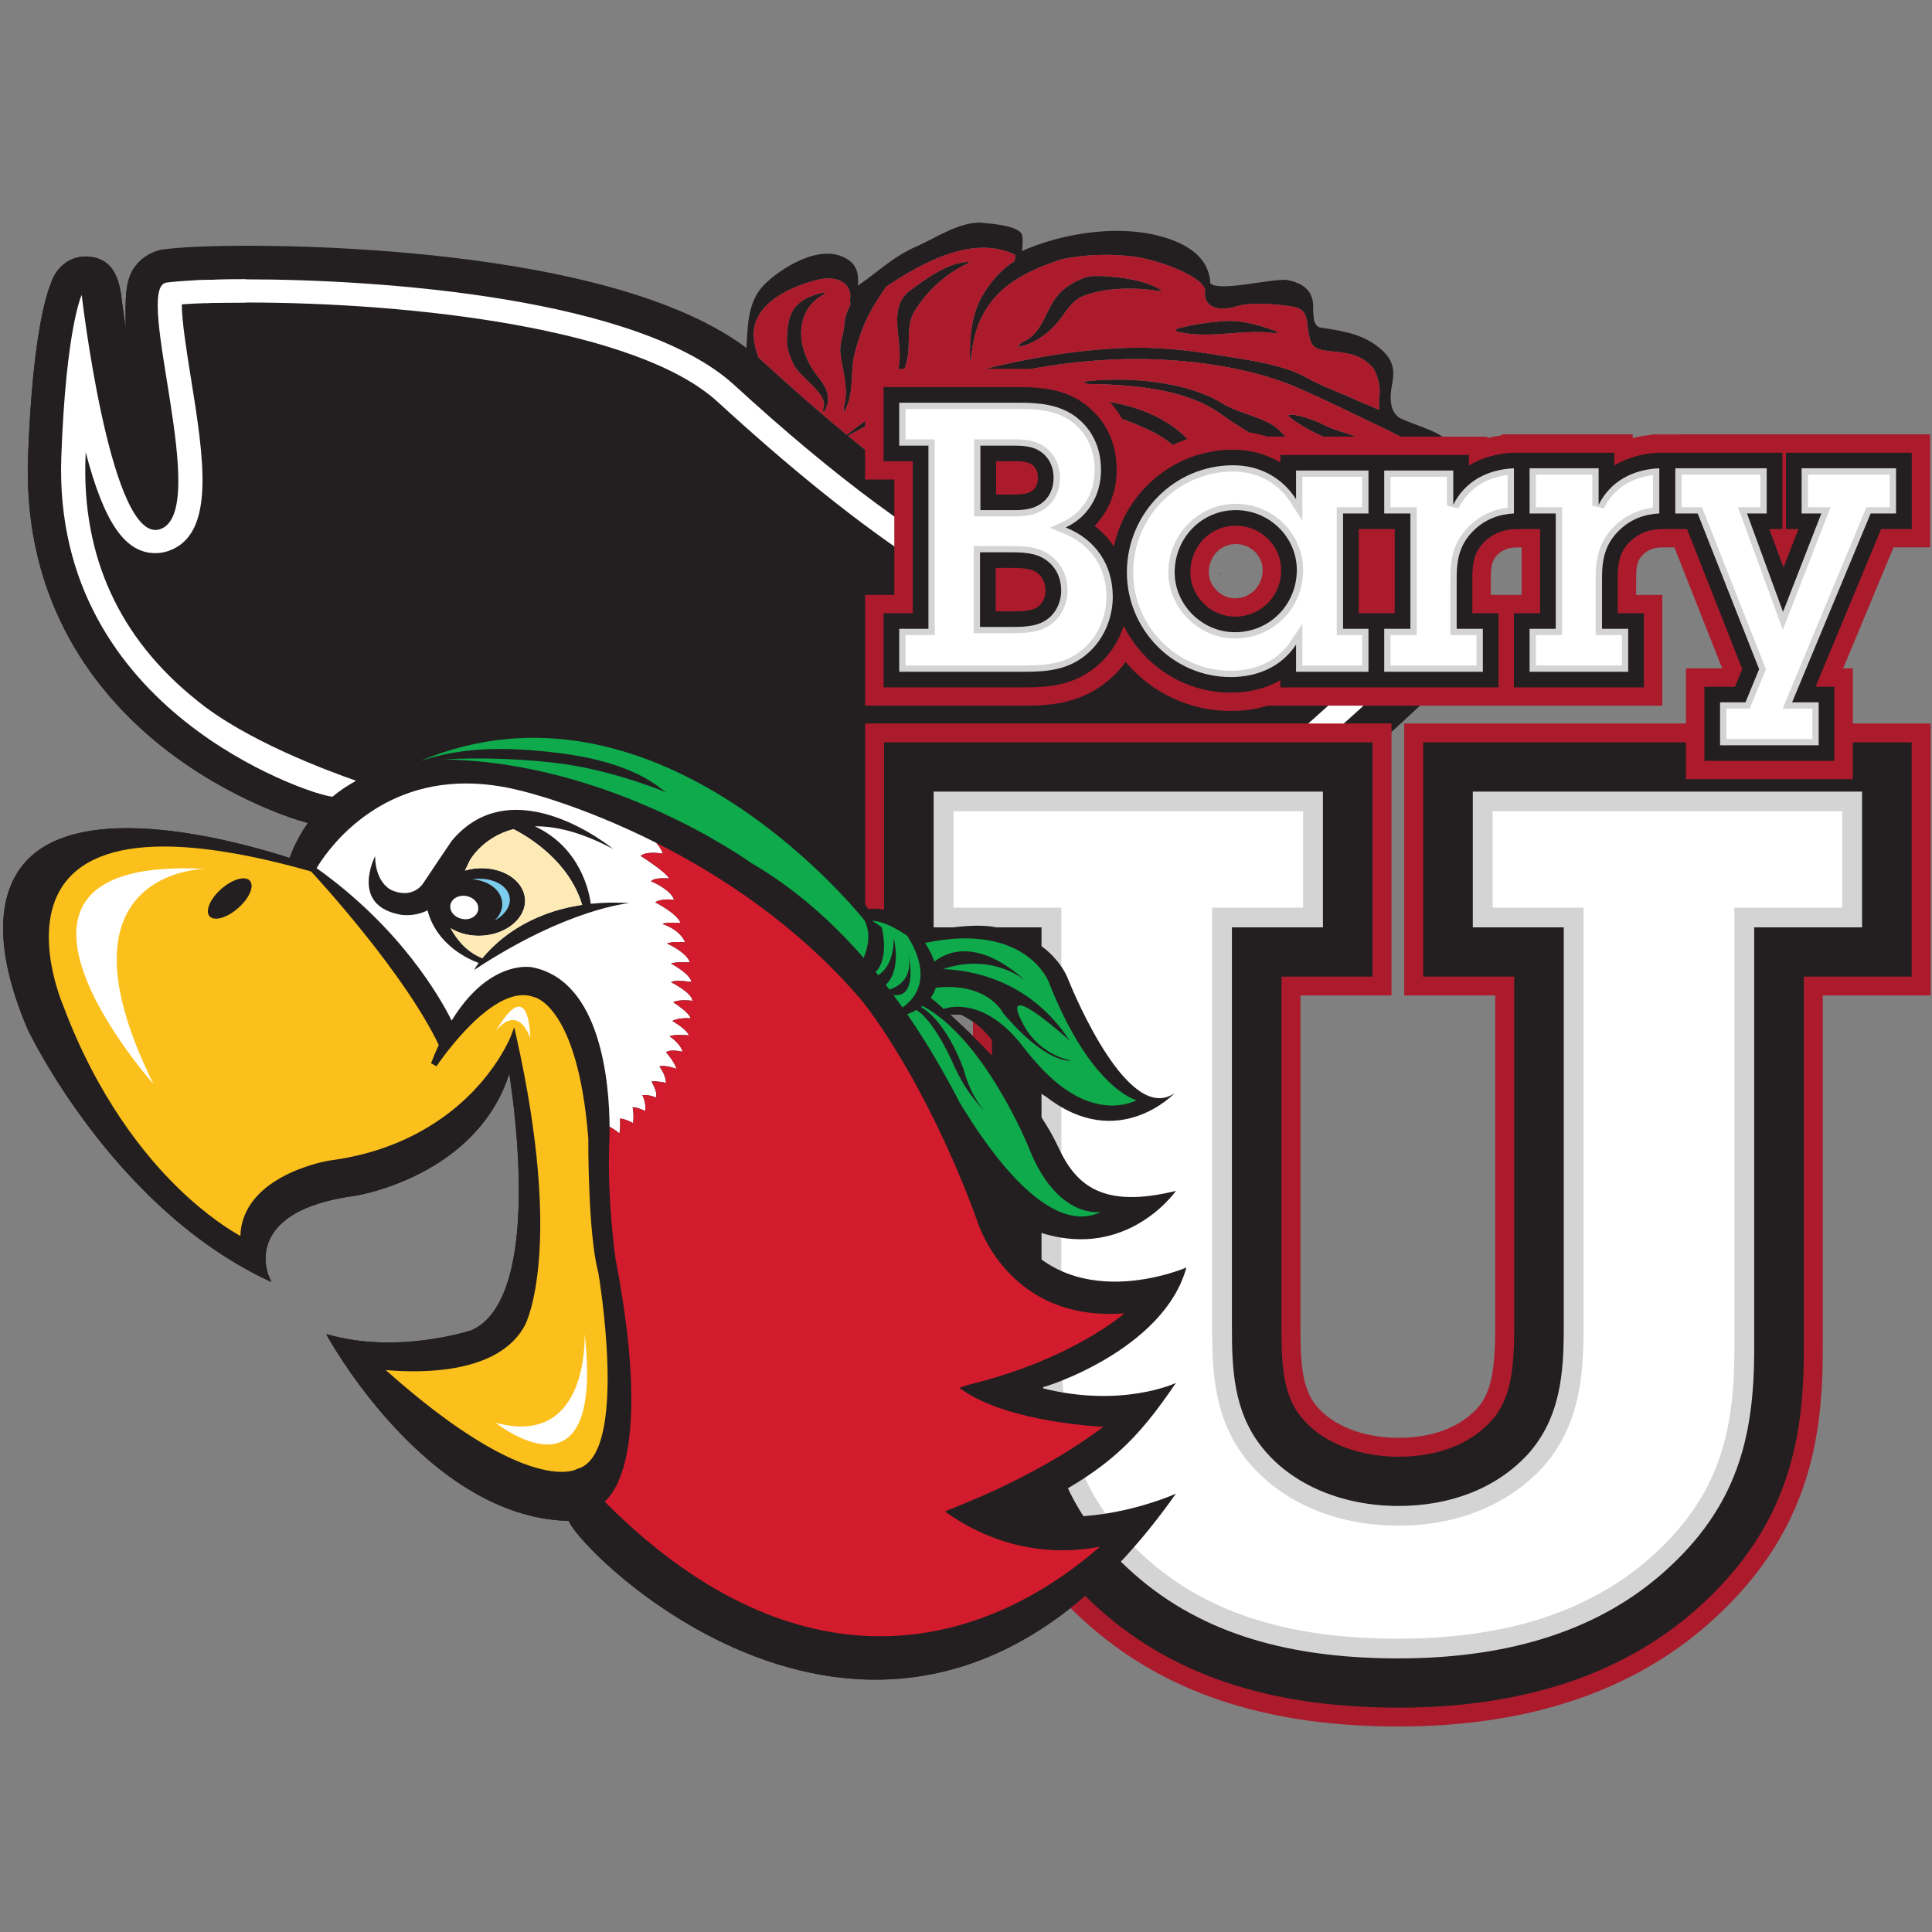 <?xml version="1.0" encoding="UTF-8"?>
<svg width="200px" height="200px" viewBox="0 0 200 200" version="1.1" xmlns="http://www.w3.org/2000/svg" xmlns:xlink="http://www.w3.org/1999/xlink">
    <rect x="0" y="0" width="200" height="200" fill="#808080" stroke="none"/>
    <!-- Generator: Sketch 51.3 (57544) - http://www.bohemiancoding.com/sketch -->
    <title>barry</title>
    <desc>Created with Sketch.</desc>
    <defs></defs>
    <g id="barry" stroke="none" stroke-width="1" fill="none" fill-rule="evenodd">
        <g id="barry_BGL" transform="translate(0, 22.886)">
            <g id="barry">
                <g id="g10" transform="translate(100, 77.952) scale(-1, 1) rotate(-180) translate(-100, -77.952) translate(0.108, 0.064)" fill-rule="nonzero">
                    <g id="g12" transform="translate(0.194, 0)">
                        <path d="M149.632,126.353 C149.577,125.826 149.508,125.237 149.663,124.706 C149.849,124.066 149.862,124.045 150.244,123.446 C151.235,121.894 151.162,122.692 149.831,122.753 C147.709,122.851 149.311,119.697 146.663,119.791 C144.535,119.867 144.191,121.862 142.481,122.546 C142.385,122.523 141.732,122.987 141.71,122.912 C141.185,121.83 140.768,118.938 139.098,118.88 C135.267,118.746 135.569,123.416 134.106,125.2 C134.089,125.272 134.075,125.346 134.054,125.418 C134,125.612 133.838,125.033 133.837,124.972 C133.828,124.073 133.775,123.201 133.446,122.338 C133.352,122.094 133.362,121.853 133.208,121.618 C132.979,121.267 132.216,121.447 131.865,121.528 C130.766,121.779 129.878,122.193 129.449,122.984 C129.309,123.242 129.107,123.478 128.908,123.718 C128.897,123.732 128.78,123.864 128.653,124.014 C128.595,125.684 128.062,127.38 126.948,128.704 C126.915,128.743 126.62,127.891 126.715,127.681 C127.278,126.454 128.112,125.026 127.726,123.759 C127.574,123.261 127.458,123.262 127.406,122.751 C127.357,122.273 127,123.43 126.683,122.764 C126.342,124.137 125.333,123.231 124.732,124.493 C124.378,125.235 123.977,125.969 123.132,126.509 C122.29,127.048 121.356,127.761 120.226,127.949 C120.137,127.964 119.215,127.693 118.924,127.545 C118.407,127.443 118.482,126.144 118.492,125.884 C118.508,125.491 118.371,123.89 118.392,123.186 C117.508,124.253 116.273,125.14 115.343,126.375 C114.762,127.147 112.837,127.813 111.685,128.003 C110.198,128.249 109.464,127.671 108.192,127.573 C106.526,127.446 105.756,126.356 104.215,127.042 C103.152,127.515 102.285,128.689 101.345,129.278 C99.58,130.384 97.587,128.189 96.545,127.493 C96.317,127.341 96.114,127.22 95.933,127.117 C93.273,128.989 90.467,131.145 87.491,133.602 C95.172,138.071 104.652,141.032 114.948,141.508 C120.984,141.788 128.389,140.98 133.739,138.708 C136.841,137.39 140.64,135.469 143.605,134.079 C144.566,133.548 145.687,133.1 146.708,132.667 C148.506,131.903 150.946,130.335 151.522,128.672 C150.329,128.035 149.775,127.705 149.632,126.353 Z M77.72,144.177 C77.745,146.989 80.79,148.844 84.197,149.73 C86.507,150.331 87.909,149.288 87.702,147.779 C87.695,147.736 87.691,147.414 87.722,147.125 C87.332,146.454 87.143,145.785 87.086,144.988 C87.019,144.044 86.577,143.122 86.694,142.156 C86.927,140.241 87.59,138.466 87.047,136.586 C87.009,136.455 87.072,136.083 87.037,136.028 C88.227,137.939 87.651,140.201 88.189,142.212 C89.114,145.675 90.078,147.022 91.426,149.044 C95.297,151.624 100.489,154.463 104.824,152.328 C104.797,152.139 104.761,151.951 104.735,151.765 C104.733,151.753 104.731,151.724 104.728,151.687 C103.221,150.807 102.022,149.209 101.35,148.036 C100.233,146.082 100.062,143.666 100.115,141.543 C100.124,141.195 100.242,141.775 100.25,141.849 C100.488,144.094 101.035,146.048 102.723,147.969 C104.386,149.862 106.881,150.993 109.664,151.902 C111.998,152.367 114.486,152.477 116.953,152.182 C119.561,151.869 124.606,150.002 124.445,148.543 C124.28,147.064 125.642,146.377 127.728,147.018 C129.268,147.49 132.063,147.246 133.67,146.95 C135.226,146.665 134.966,145.139 135.149,144.313 C135.41,143.128 135.376,142.549 137.506,142.358 C139.525,142.177 140.551,141.944 141.74,140.755 C141.97,140.525 142.447,139.556 142.522,138.432 C142.548,138.049 142.429,137.162 142.438,136.305 C141.576,136.699 140.699,137.032 140.342,137.202 C138.544,138.053 136.53,138.723 134.859,139.677 C132.408,141.077 128.291,141.545 125.354,142.033 C122.362,142.531 119.09,142.837 116.044,142.704 C109.868,142.433 104.151,141.271 98.492,139.704 C93.95,138.447 90.559,136.192 87.348,133.719 C84.588,136.003 81.684,138.543 78.618,141.351 C78.486,141.472 78.351,141.591 78.213,141.711 C77.939,142.49 77.712,143.294 77.72,144.177 Z M150.336,132.463 C148.653,134.137 147.148,134.348 144.818,135.348 C143.437,135.941 143.591,137.821 143.786,138.823 C144.064,140.258 144.043,141.355 142.688,142.545 C140.926,144.089 138.989,144.427 136.416,144.814 C135.681,144.925 135.728,146.013 135.719,145.439 C135.726,145.878 135.62,146.315 135.637,146.752 C135.695,148.17 135.136,149.299 133.022,149.724 C131.641,150.001 126.019,148.464 124.988,149.39 C124.913,151.267 123.757,152.868 121.001,153.895 C116.131,155.71 109.736,154.628 105.491,152.742 C105.564,153.263 105.599,153.786 105.523,154.305 C105.369,155.352 102.482,155.55 101.411,155.66 C99.18,155.889 96.339,153.971 94.619,153.235 C92.132,152.172 90.547,150.532 88.503,149.16 C88.599,150.154 88.483,151.173 87.524,151.825 C84.685,153.753 80.402,150.842 78.83,149.275 C77.243,147.692 77.127,145.458 77.015,143.567 C76.999,143.305 76.982,143.015 76.97,142.709 C71.884,146.511 63.814,149.349 52.927,151.157 C41.348,153.08 29.844,153.287 25.435,153.287 C21.569,153.287 18.29,153.146 16.665,152.909 C15.486,152.737 14.44,152.126 13.72,151.188 C12.614,149.747 12.677,147.881 12.707,144.762 C12.443,146.54 12.279,147.85 12.223,148.307 C11.947,150.028 11.338,151.794 9.183,152.128 C8.974,152.161 8.765,152.177 8.56,152.177 C6.66,152.177 5.399,150.781 4.985,149.424 C4.54,148.391 3.061,144.065 2.603,131.456 C2.048,116.192 9.828,106.71 16.453,101.445 C23.521,95.826 30.719,93.77 31.022,93.685 L31.576,93.531 C30.837,92.496 30.189,91.3 29.676,89.916 C25.948,91.107 19.055,92.996 12.846,92.996 C7.314,92.996 3.526,91.495 1.588,88.534 C-0.699,85.042 -0.576,79.504 2.581,72.129 C2.666,71.948 11.233,53.992 27.083,46.35 L27.793,46.008 L27.488,46.727 C27.48,46.746 26.677,48.692 27.752,50.683 C28.947,52.894 31.892,54.329 36.511,54.947 C36.641,54.966 49.025,56.958 52.421,67.59 C52.796,65.127 53.425,60.256 53.41,55.314 C53.387,47.332 51.679,42.385 48.495,41.016 C48.457,41.003 44.648,39.752 39.909,39.752 C37.938,39.752 36.069,39.967 34.353,40.391 L33.469,40.61 C33.469,40.61 43.697,21.627 58.569,21.282 C60.05,17.565 93.558,-15.435 121.429,24.105 C121.429,24.105 113.276,20.372 105.606,22.239 C114.529,26.438 117.568,29.912 121.429,35.563 C121.429,35.563 115.781,32.893 107.406,35.07 C107.738,35.023 120.176,38.954 122.512,47.513 C122.512,47.513 110.067,42.096 104.172,52.118 C104.157,52.171 104.108,52.341 104.025,52.609 C115.189,46.415 121.429,55.446 121.429,55.446 C113.85,53.58 111.085,56.016 109.258,59.957 C106.773,65.32 101.214,70.832 98.045,73.705 C98.283,73.694 98.523,73.688 98.766,73.688 L98.998,73.69 C99.048,73.691 99.099,73.695 99.149,73.696 C101.899,72.436 103.102,69.937 103.102,69.937 C104.954,66.912 107.982,65.201 107.982,65.201 C115.478,59.354 121.311,65.578 121.311,65.578 C116.575,62.22 110.952,75.665 110.257,77.383 C115.301,80.067 121.355,84.227 128.503,89.91 C138.106,97.546 146.282,105.294 146.363,105.372 L151.439,110.194 L144.41,111.459 C144.191,111.498 122.22,115.476 112.105,118.58 C107.828,119.893 103.131,122.264 97.844,125.805 C98.238,126.088 98.632,126.453 98.982,126.601 C99.553,126.844 99.442,127.417 100.034,127.558 C100.606,127.695 102.192,126.321 102.577,126.108 C103.605,125.539 104.896,124.907 106.196,124.996 C108.564,125.157 110.387,126.206 112.812,125.318 C115.388,124.373 118.249,121.46 119.232,119.613 C119.141,119.785 119.45,120.571 119.444,120.986 C119.674,122.346 119.834,125.325 120.214,126.827 C121.755,125.797 123.107,124.929 124.013,123.54 C124.818,122.305 125.179,123.571 125.447,122.239 C125.455,122.198 125.825,122.415 125.847,122.392 C125.841,122.388 125.219,124.925 125.737,122.002 L125.311,122.002 C121.979,119.443 129.697,127.769 128.607,122.509 C128.807,122.707 129.568,121.658 129.332,122.002 C128.56,123.126 132.649,119.735 132.616,119.723 C131.818,119.408 133.726,121.548 133.908,122.099 C134.642,120.408 134.798,118.33 136.382,116.899 C137.486,115.9 140.074,116.402 140.793,117.292 C141.654,118.356 140.428,121.564 141.44,122.374 C143.404,123.945 144.06,118.522 144.075,118.482 C144.257,117.99 144.989,117.618 145.602,117.405 C147.665,116.69 148.424,117.993 148.722,119.047 C149.128,120.478 151.331,120.297 151.628,121.938 C151.857,123.21 151.729,124.525 150.635,125.628 C150.428,125.836 151.869,126.4 151.991,126.62 C152.282,127.145 152.272,127.787 152.337,128.343 C152.543,130.096 151.754,131.053 150.336,132.463 Z" id="path14" fill="#231F20"></path>
                        <path d="M126.079,119.289 L126.044,119.384 C125.963,119.26 125.995,119.248 126.079,119.289" id="path16" fill="#231F20"></path>
                        <path d="M84.911,136.425 C84.883,136.357 84.917,135.99 84.961,136.049 C85.769,137.119 85.46,138.415 84.489,139.591 C81.945,142.674 81.908,146.64 85.053,148.292 C85.104,148.319 85.022,148.463 85.063,148.472 C81.062,147.643 81.302,145.355 81.158,143.615 C81.089,142.799 81.423,141.958 81.79,141.124 C82.476,139.564 85.543,137.969 84.911,136.425" id="path18" fill="#231F20"></path>
                        <path d="M93.763,142.791 C93.803,144.097 93.675,145.393 94.416,146.585 C95.606,148.502 97.491,150.357 99.956,151.493 C99.974,151.502 99.968,151.613 99.968,151.613 C97.751,151.583 95.364,149.7 93.934,148.676 C93.04,148.034 92.705,147.162 92.612,146.28 C92.368,143.983 93.455,141.659 92.281,139.475 C92.206,139.334 92.29,138.892 92.238,138.843 C93.336,139.903 93.723,141.488 93.763,142.791" id="path20" fill="#231F20"></path>
                        <path d="M108.951,145.085 C109.886,146.093 110.467,147.563 111.877,148.099 C114.142,148.962 117.126,149.02 119.857,148.571 C119.878,148.568 119.949,148.658 119.95,148.658 C118.179,149.845 114.794,150.182 112.957,150.154 C111.808,150.136 110.273,149.222 109.589,148.577 C107.808,146.897 107.924,144.36 105.487,143.277 C105.331,143.207 105.092,142.813 105.017,142.802 C106.616,143.039 108.018,144.079 108.951,145.085" id="path22" fill="#231F20"></path>
                        <path d="M131.838,144.21 C131.826,144.212 131.886,144.402 131.86,144.412 C130.496,144.954 128.356,145.563 126.828,145.503 C125.078,145.435 123.085,145.119 121.49,144.689 C121.466,144.683 121.451,144.426 121.462,144.423 C124.968,143.535 128.343,144.756 131.838,144.21" id="path24" fill="#231F20"></path>
                        <path d="M132.138,134.172 C130.798,135.52 127.951,135.891 126.242,136.96 C122.491,139.306 115.992,139.834 111.358,139.155 C111.335,139.152 111.348,138.989 111.34,138.989 C116.429,138.964 122.28,138.613 126.123,135.836 C127.803,134.622 129.827,133.516 131.486,132.262 C132.928,131.172 136.554,126.509 136.959,124.801 C136.823,125.509 136.302,128.032 135.926,129.133 C135.214,131.217 133.881,132.42 132.138,134.172" id="path26" fill="#231F20"></path>
                        <path d="M136.986,124.895 C136.998,124.804 137.022,124.703 137.031,124.615 C137.027,124.651 137.011,124.752 136.986,124.895" id="path28" fill="#231F20"></path>
                        <path d="M136.959,125.16 C137.033,124.941 137.089,124.773 137.123,124.66 C137.085,124.818 137.033,124.984 136.959,125.16" id="path30" fill="#231F20"></path>
                        <path d="M141.262,132.945 C139.991,133.783 137.994,134.042 136.641,134.797 C136.029,135.138 133.777,135.95 133.137,135.785 C133.103,135.777 133.093,135.642 133.115,135.624 C134.622,134.358 136.541,133.575 138.554,132.681 C142.716,130.832 144.858,126.417 146.047,123.252 C146.092,123.132 146.502,124.253 146.325,124.959 C145.652,127.647 144.135,131.052 141.262,132.945" id="path32" fill="#231F20"></path>
                        <path d="M105.651,135.375 C102.974,136.247 98.826,136.915 96.027,135.904 C96.009,135.898 96.023,135.785 96.014,135.785 C99.282,135.818 101.813,135.58 104.726,134.217 C107.478,132.929 110.941,130.928 112.784,129.007 C112.753,129.039 112.817,129.132 112.802,129.173 C111.911,131.666 108.937,134.306 105.651,135.375" id="path34" fill="#231F20"></path>
                        <path d="M124.636,129.586 C123.209,135.602 115.271,138.097 108.12,137.3 C108.102,137.298 108.095,137.052 108.094,137.052 C111.835,136.761 115.157,135.786 118.363,134.341 C121.554,132.902 122.664,131.061 124.566,128.933 C124.446,129.068 124.675,129.422 124.636,129.586" id="path36" fill="#231F20"></path>
                        <path d="M96.904,130.367 C96.823,130.577 96.604,131.387 96.483,131.546 C96.159,131.976 95.61,132.561 95.068,132.842 C93.643,133.585 90.223,133.357 88.693,132.966 C88.66,132.958 88.695,132.794 88.675,132.792 C90.398,132.996 92.017,132.693 93.566,132.122 C94.313,131.847 94.986,131.434 95.583,131.019 C95.855,130.83 96.745,130.282 96.884,130.178 C96.851,130.199 96.926,130.331 96.904,130.367" id="path38" fill="#231F20"></path>
                        <path d="M95.2,74.596 C101.666,71.143 106.177,59.969 106.177,59.969 C109.128,52.42 113.668,53.268 113.668,53.268 C108.37,50.678 102.183,59.35 99.027,64.622 C98.736,65.189 98.433,65.765 98.115,66.35 C96.886,68.609 95.396,71.141 93.612,73.735 C93.876,73.833 94.207,73.974 94.559,74.174 C96.602,72.913 98.564,68.169 98.564,68.169 C99.545,66.088 100.703,64.645 101.605,63.726 C100.014,65.557 99.48,67.955 99.48,67.955 C97.723,72.702 95.653,74.138 95.036,74.475 C95.091,74.514 95.145,74.554 95.2,74.596" id="path40" fill="#0EAA4C"></path>
                        <path d="M89.189,83.452 C89.869,82.137 89.562,80.672 89.107,79.563 C85.911,83.227 82.067,86.705 77.469,89.392 C77.302,89.497 63.028,99.823 45.67,100.105 C49.611,100.37 54.694,100.122 58.146,99.624 C63.583,98.839 68.664,96.702 68.664,96.702 C68.006,97.073 65.622,99.718 57.882,100.729 C51.135,101.61 46.997,101.154 43.444,100.021 C43.409,100.017 43.374,100.014 43.337,100.009 C67.206,109.868 87.542,85.494 89.189,83.452" id="path42" fill="#0EAA4C"></path>
                        <path d="M108.257,77.09 C112.606,65.963 117.362,64.827 117.362,64.827 C113.841,63.223 110.452,65.672 110.452,65.672 C108.037,67.088 105.67,70.294 105.67,70.294 C101.596,75.645 97.816,74.435 97.402,74.281 C96.806,74.809 96.34,75.205 96.049,75.448 C96.27,75.748 96.454,76.089 96.575,76.48 C101.992,77.074 103.542,73.843 103.542,73.843 C108.105,68.46 110.584,68.932 110.584,68.932 C107.035,69.689 105.668,72.619 105.668,72.619 C102.723,77.994 110.418,71.013 110.418,71.013 C106.214,77.469 99.857,78.33 97.311,78.401 C102.35,80.114 105.656,77.372 105.903,77.158 C100.663,81.904 97.4,79.976 96.432,79.172 C96.23,79.759 95.912,80.406 95.461,81.113 C105.891,83.318 108.257,77.09 108.257,77.09" id="path44" fill="#0EAA4C"></path>
                        <path d="M93.604,81.853 C94.235,80.925 96.623,76.942 93.129,74.428 C92.825,74.859 92.512,75.29 92.192,75.722 C94.833,75.38 93.726,79.974 93.726,79.974 C94.231,77.504 92.748,76.605 91.771,76.284 C91.646,76.448 91.522,76.613 91.395,76.778 C93.086,78.392 92.214,81.614 92.214,81.614 C92.215,79.281 91.332,78.238 90.607,77.774 C90.52,77.882 90.432,77.99 90.344,78.098 C91.816,79.624 90.97,82.743 90.97,82.743 L89.994,83.404 C91.17,83.372 92.612,82.538 93.604,81.853" id="path46" fill="#0EAA4C"></path>
                        <path d="M24.387,84.756 C23.262,83.734 21.912,83.332 21.406,83.854 C20.91,84.384 21.422,85.64 22.561,86.666 C23.717,87.695 25.038,88.097 25.544,87.573 C26.063,87.035 25.544,85.782 24.387,84.756 Z M61.634,46.982 C60.562,50.981 60.597,60.474 60.599,60.877 C59.514,74.649 55.016,75.505 54.971,75.511 L54.938,75.517 L54.903,75.529 C54.575,75.649 54.224,75.71 53.859,75.71 C49.794,75.71 44.931,68.414 44.882,68.34 L44.32,68.658 C44.572,69.315 44.84,69.952 45.117,70.554 C41.576,77.966 32.759,87.587 31.903,88.511 C25.87,90.226 20.747,91.096 16.674,91.096 C11.405,91.096 7.832,89.656 6.053,86.815 C3.049,82.016 6.195,74.738 6.227,74.665 C9.798,65.102 14.715,59.06 18.212,55.672 C21.162,52.813 23.624,51.312 24.584,50.78 C24.776,57.085 33.65,58.565 33.742,58.579 C41.289,59.545 46.006,62.993 48.636,65.715 C51.481,68.66 52.555,71.397 52.565,71.425 L52.933,72.38 L53.167,71.334 C58.025,49.578 54.215,41.877 54.051,41.559 C52.912,39.375 49.977,36.771 42.46,36.771 C41.291,36.771 40.299,36.838 39.628,36.901 C49.895,27.746 55.429,26.359 57.837,26.359 C58.912,26.359 59.389,26.638 59.394,26.641 L59.429,26.662 L59.471,26.674 C64.852,28.098 61.667,46.794 61.634,46.982 Z" id="path48" fill="#FBC01C"></path>
                        <path d="M51.019,31.439 C51.019,31.439 62.293,22.373 60.217,40.684 C60.217,40.684 60.786,28.793 51.019,31.439" id="path50" fill="#FFFFFF"></path>
                        <path d="M51.036,72.008 C51.036,72.008 53.169,74.965 54.589,71.28 C54.589,71.28 54.578,78.052 51.036,72.008" id="path52" fill="#FFFFFF"></path>
                        <path d="M52.85,92.894 C49.571,92.036 48.296,89.585 48.296,89.585 C48.144,89.236 47.988,88.914 47.829,88.607 C50.21,89.306 52.843,88.472 53.749,86.716 C54.665,84.939 53.464,82.878 51.058,82.128 C49.399,81.61 47.603,81.855 46.348,82.641 C47.046,81.339 48.086,80.15 49.632,79.533 C51.02,81.234 54.204,84.203 59.962,85.054 C58.609,89.538 54.529,92.035 52.85,92.894" id="path54" fill="#FFFFFF"></path>
                        <path d="M48.774,78.313 C48.774,78.313 48.925,78.594 49.252,79.042 C48.23,79.414 44.897,80.883 43.96,84.478 C42.322,83.721 41.039,84.063 41.039,84.063 C35.923,85.066 38.526,90.086 38.526,90.086 C38.574,87.237 40.247,86.573 40.247,86.573 C42.596,85.567 43.583,87.404 43.583,87.404 C44.132,88.246 46.452,91.671 46.452,91.671 C52.86,99.37 63.174,90.838 63.174,90.838 C59.84,92.614 57.171,93.215 55.065,93.185 C59.82,90.98 60.709,86.31 60.857,85.167 C62.09,85.295 63.43,85.329 64.889,85.236 C64.889,85.236 58.547,84.753 48.774,78.313 Z M71.192,73.305 C71.037,73.951 69.4,74.962 69.4,74.962 C69.912,75.311 71.38,75.124 71.38,75.124 C71.334,75.969 69.177,77.045 69.177,77.045 C69.515,77.341 71.292,77.073 71.292,77.073 C71.088,77.973 69.17,78.974 69.17,78.974 C69.505,79.174 71.126,79.097 71.126,79.097 C70.745,80.183 68.751,81.054 68.751,81.054 C69.324,81.307 70.628,81.173 70.628,81.173 C70.057,82.559 68.26,83.082 68.26,83.082 C68.727,83.289 70.152,83.182 70.152,83.182 C69.785,84.178 67.525,85.32 67.525,85.32 C68.26,85.767 69.483,85.569 69.483,85.569 C69.143,86.666 67.09,87.499 67.09,87.499 C67.485,87.942 68.963,87.784 68.963,87.784 C68.649,88.465 66.015,90.127 66.015,90.127 C66.68,90.673 68.317,90.352 68.317,90.352 C68.22,90.704 67.97,91.087 67.627,91.478 C59.854,95.394 53.827,96.822 53.716,96.847 C51.722,97.362 49.78,97.622 47.936,97.622 C38.117,97.622 33.308,90.271 32.474,88.856 C41.163,82.672 45.258,75.472 46.453,73.074 C49.524,78.084 52.855,78.639 54.174,78.639 C54.58,78.639 54.819,78.588 54.845,78.583 C61.934,77.142 62.772,66.594 62.801,62.076 C63.336,61.83 63.819,61.386 63.819,61.386 C63.966,62.126 63.872,62.916 63.872,62.916 C64.286,62.966 65.238,62.466 65.238,62.466 C65.354,63.411 65.185,64.109 65.185,64.109 C65.708,64.109 66.482,63.714 66.482,63.714 C66.62,64.613 66.193,65.352 66.193,65.352 C66.9,65.438 67.627,65.105 67.627,65.105 C67.775,65.791 67.145,66.739 67.145,66.739 C67.392,66.886 68.635,66.631 68.635,66.631 C68.615,67.531 67.955,68.32 67.955,68.32 C68.583,68.52 69.709,68.081 69.709,68.081 C69.595,68.728 68.642,69.806 68.642,69.806 C69.192,70.155 70.348,69.843 70.348,69.843 C70.208,70.644 69.028,71.444 69.028,71.444 C69.414,71.689 71.008,71.545 71.008,71.545 C70.784,72.193 69.304,73.034 69.304,73.034 C70.005,73.425 71.192,73.305 71.192,73.305 Z" id="path56" fill="#FFFFFF"></path>
                        <path d="M51.454,86.086 C51.925,85.18 51.668,84.164 50.907,83.444 C52.196,84.131 52.82,85.322 52.286,86.349 C51.738,87.404 50.195,87.927 48.606,87.711 C49.859,87.592 50.966,87.024 51.454,86.086" id="path58" fill="#7CCCED"></path>
                        <path d="M47.168,85.924 C47.913,86.157 48.765,85.829 49.088,85.201 C49.409,84.577 49.091,83.869 48.347,83.637 C47.619,83.41 46.753,83.749 46.432,84.372 C46.108,85 46.44,85.697 47.168,85.924" id="path60" fill="#FFFFFF"></path>
                        <path d="M46.348,82.641 C47.603,81.855 49.399,81.61 51.058,82.128 C53.464,82.878 54.665,84.939 53.749,86.716 C52.843,88.472 50.21,89.306 47.829,88.607 C47.988,88.914 48.144,89.236 48.296,89.585 C48.296,89.585 49.571,92.036 52.85,92.894 C54.529,92.035 58.609,89.538 59.962,85.054 C54.204,84.203 51.02,81.234 49.632,79.533 C48.086,80.15 47.046,81.339 46.348,82.641" id="path62" fill="#FEEAB4"></path>
                        <path d="M32.426,96.663 C33.425,96.355 33.918,96.269 34.106,96.245 C34.9,96.902 35.729,97.447 36.56,97.901 C33.551,98.96 25.083,102.082 20.002,106.282 C12.029,112.683 8.175,121.122 8.548,131.365 C8.554,131.551 8.561,131.736 8.569,131.919 C10.495,124.546 12.67,121.465 15.79,121.465 C16.26,121.465 16.727,121.546 17.178,121.707 C22.055,123.446 20.79,131.321 19.45,139.659 C19.06,142.082 18.506,145.532 18.518,147.222 C19.953,147.327 22.242,147.41 25.122,147.41 C42.486,147.41 65.7,144.72 73.976,137.137 C88.677,123.669 100.086,115.996 109.88,112.989 C117.555,110.634 131.038,107.933 138.195,106.569 C134.977,103.655 129.828,99.12 124.163,94.617 C115.689,87.881 109.785,84.145 105.706,82.108 C106.581,81.753 107.4,81.272 108.115,80.634 C122.842,88.506 143.404,108.041 143.404,108.041 C143.404,108.041 121.259,112.271 110.72,115.506 C109.226,115.964 107.707,116.529 106.164,117.194 C105.83,117.337 106.61,118.389 105.306,118.389 C104.984,118.389 104.572,117.909 104.276,118.05 C95.446,122.257 85.855,129.573 75.708,138.87 C65.836,147.914 39.147,149.808 25.122,149.808 C21.146,149.808 18.186,149.656 16.918,149.471 C13.436,148.963 21.629,125.852 16.304,123.954 C16.13,123.892 15.959,123.862 15.79,123.862 C10.972,123.862 8.156,148.194 8.156,148.194 C8.156,148.194 6.531,144.819 6.045,131.448 C5.073,104.72 32.426,96.663 32.426,96.663" id="path64" fill="#FFFFFF"></path>
                        <path d="M15.591,66.505 C15.591,66.505 -5.545,90.164 20.909,88.782 C20.909,88.782 4.592,88.66 15.591,66.505" id="path66" fill="#FFFFFF"></path>
                        <path d="M56.075,78.407 C56.244,78.335 56.407,78.256 56.575,78.183 C56.407,78.256 56.244,78.335 56.075,78.407" id="path68" fill="#D21C2D"></path>
                        <path d="M59.881,75.022 C59.861,75.054 59.838,75.085 59.818,75.117 C59.838,75.085 59.861,75.054 59.881,75.022" id="path70" fill="#D21C2D"></path>
                        <path d="M55.423,78.621 C55.59,78.549 55.758,78.479 55.923,78.403 C55.758,78.479 55.59,78.549 55.423,78.621" id="path72" fill="#D21C2D"></path>
                        <path d="M57.176,78.003 C57.345,77.873 57.509,77.739 57.676,77.607 C57.509,77.739 57.345,77.873 57.176,78.003" id="path74" fill="#D21C2D"></path>
                        <path d="M56.621,78.185 C56.786,78.101 56.957,78.021 57.121,77.936 C56.957,78.021 56.787,78.101 56.621,78.185" id="path76" fill="#D21C2D"></path>
                        <path d="M57.726,77.323 C57.738,77.313 57.749,77.307 57.76,77.297 C57.749,77.307 57.738,77.313 57.726,77.323" id="path78" fill="#D21C2D"></path>
                        <path d="M59.428,76.006 C59.298,76.161 59.162,76.31 59.03,76.464 C59.162,76.31 59.298,76.161 59.428,76.006" id="path80" fill="#D21C2D"></path>
                        <path d="M113.922,31.026 C113.922,31.026 104.276,31.415 99.397,34.785 C99.141,34.962 98.992,35.062 99.032,35.07 C99.12,35.09 99.856,35.354 100.075,35.407 C110.772,38.026 116.094,42.769 116.094,42.769 C103.963,41.836 100.885,52.255 100.855,52.346 C96.491,64.374 90.967,72.719 88.656,75.45 C82.086,83.033 74.227,88.152 67.627,91.477 C67.97,91.087 68.22,90.704 68.317,90.352 C68.317,90.352 66.68,90.673 66.015,90.127 C66.015,90.127 68.649,88.465 68.963,87.784 C68.963,87.784 67.485,87.942 67.09,87.499 C67.09,87.499 69.143,86.666 69.483,85.569 C69.483,85.569 68.26,85.767 67.525,85.32 C67.525,85.32 69.785,84.178 70.152,83.182 C70.152,83.182 68.727,83.289 68.26,83.082 C68.26,83.082 70.057,82.559 70.628,81.173 C70.628,81.173 69.324,81.307 68.751,81.054 C68.751,81.054 70.745,80.183 71.126,79.097 C71.126,79.097 69.505,79.174 69.17,78.974 C69.17,78.974 71.088,77.973 71.292,77.073 C71.292,77.073 69.515,77.341 69.177,77.045 C69.177,77.045 71.334,75.969 71.38,75.124 C71.38,75.124 69.912,75.311 69.4,74.962 C69.4,74.962 71.037,73.951 71.192,73.305 C71.192,73.305 70.005,73.425 69.304,73.034 C69.304,73.034 70.784,72.193 71.008,71.545 C71.008,71.545 69.414,71.689 69.028,71.444 C69.028,71.444 70.208,70.644 70.348,69.843 C70.348,69.843 69.192,70.155 68.642,69.806 C68.642,69.806 69.595,68.728 69.709,68.081 C69.709,68.081 68.583,68.52 67.955,68.32 C67.955,68.32 68.615,67.531 68.635,66.631 C68.635,66.631 67.392,66.886 67.145,66.739 C67.145,66.739 67.775,65.791 67.627,65.105 C67.627,65.105 66.9,65.438 66.193,65.352 C66.193,65.352 66.62,64.613 66.482,63.714 C66.482,63.714 65.708,64.109 65.185,64.109 C65.185,64.109 65.354,63.411 65.238,62.466 C65.238,62.466 64.286,62.966 63.872,62.916 C63.872,62.916 63.966,62.126 63.819,61.386 C63.819,61.386 63.336,61.83 62.801,62.076 C62.801,62.077 62.801,62.077 62.801,62.078 C62.809,60.945 62.765,60.19 62.757,60.053 C62.57,54.361 63.41,48.467 63.418,48.408 C67.732,26.061 62.142,23.431 62.315,23.257 C81.109,4.352 99.762,6.659 113.537,18.584 C113.819,18.828 105.919,16.251 97.538,22.239 C97.367,22.361 105.997,25.116 113.922,31.026" id="path82" fill="#D21C2D"></path>
                        <path d="M59.894,75.483 C59.74,75.65 59.587,75.817 59.431,75.983 C59.587,75.817 59.74,75.65 59.894,75.483" id="path84" fill="#D21C2D"></path>
                        <path d="M58.636,76.867 C58.773,76.726 58.907,76.581 59.043,76.439 C58.907,76.581 58.773,76.726 58.636,76.867" id="path86" fill="#D21C2D"></path>
                        <path d="M54.381,96.972 C54.538,96.864 54.704,96.746 54.881,96.62 C54.704,96.746 54.538,96.864 54.381,96.972" id="path88" fill="#D21C2D"></path>
                        <path d="M53.716,96.955 C53.757,96.945 53.929,96.901 54.216,96.827 C53.929,96.901 53.757,96.945 53.716,96.955" id="path90" fill="#D21C2D"></path>
                        <path d="M54.598,96.617 C56.554,96.076 61.557,94.536 67.625,91.478 C61.554,94.537 56.552,96.077 54.598,96.617" id="path92" fill="#D21C2D"></path>
                        <path d="M58.157,77.368 C58.325,77.205 58.492,77.042 58.657,76.874 C58.492,77.042 58.325,77.205 58.157,77.368" id="path94" fill="#D21C2D"></path>
                        <path d="M53.912,96.941 C54.062,96.891 54.227,96.835 54.412,96.772 C54.226,96.836 54.062,96.891 53.912,96.941" id="path96" fill="#D21C2D"></path>
                        <path d="M54.195,96.969 C54.35,96.881 54.517,96.785 54.695,96.679 C54.517,96.783 54.35,96.881 54.195,96.969" id="path98" fill="#D21C2D"></path>
                        <path d="M53.819,96.922 C53.956,96.887 54.108,96.85 54.291,96.803 C54.11,96.85 53.956,96.887 53.819,96.922" id="path100" fill="#D21C2D"></path>
                        <path d="M54.042,96.951 C54.195,96.884 54.361,96.811 54.542,96.731 C54.361,96.811 54.195,96.884 54.042,96.951" id="path102" fill="#D21C2D"></path>
                        <path d="M60.533,74.431 C60.397,74.6 60.261,74.765 60.123,74.931 C60.261,74.765 60.397,74.6 60.533,74.431" id="path104" fill="#D21C2D"></path>
                        <path d="M62.621,66.291 C62.593,66.458 62.565,66.624 62.537,66.791 C62.565,66.624 62.593,66.458 62.621,66.291" id="path106" fill="#D21C2D"></path>
                        <path d="M62.611,65.747 C62.611,65.759 62.61,65.77 62.609,65.781 C62.61,65.77 62.611,65.759 62.611,65.747" id="path108" fill="#D21C2D"></path>
                        <path d="M62.713,65.106 C62.696,65.273 62.677,65.439 62.658,65.606 C62.677,65.44 62.696,65.272 62.713,65.106" id="path110" fill="#D21C2D"></path>
                        <path d="M62.542,66.949 C62.514,67.115 62.483,67.282 62.454,67.449 C62.483,67.282 62.512,67.115 62.542,66.949" id="path112" fill="#D21C2D"></path>
                        <path d="M62.762,64.003 C62.755,64.13 62.746,64.259 62.739,64.386 C62.746,64.259 62.755,64.13 62.762,64.003" id="path114" fill="#D21C2D"></path>
                        <path d="M62.732,64.534 C62.722,64.664 62.716,64.792 62.706,64.924 C62.716,64.794 62.722,64.664 62.732,64.534" id="path116" fill="#D21C2D"></path>
                        <path d="M62.783,63.451 C62.778,63.602 62.771,63.75 62.766,63.901 C62.771,63.75 62.778,63.602 62.783,63.451" id="path118" fill="#D21C2D"></path>
                        <path d="M62.801,62.495 C62.799,62.594 62.798,62.693 62.795,62.793 C62.798,62.693 62.799,62.594 62.801,62.495" id="path120" fill="#D21C2D"></path>
                        <path d="M60.748,73.852 C60.65,74.019 60.555,74.186 60.455,74.352 C60.555,74.186 60.65,74.019 60.748,73.852" id="path122" fill="#D21C2D"></path>
                        <path d="M62.456,67.549 C62.426,67.717 62.397,67.882 62.366,68.049 C62.397,67.882 62.426,67.717 62.456,67.549" id="path124" fill="#D21C2D"></path>
                        <path d="M61.312,72.105 C61.291,72.166 61.268,72.225 61.246,72.285 C61.268,72.225 61.291,72.166 61.312,72.105" id="path126" fill="#D21C2D"></path>
                        <path d="M61.314,72.656 C61.207,72.822 61.101,72.989 60.993,73.156 C61.101,72.989 61.207,72.822 61.314,72.656" id="path128" fill="#D21C2D"></path>
                        <path d="M61.008,73.3 C60.915,73.468 60.817,73.633 60.723,73.8 C60.817,73.633 60.915,73.468 61.008,73.3" id="path130" fill="#D21C2D"></path>
                        <path d="M61.715,71.422 C61.627,71.59 61.536,71.756 61.446,71.922 C61.536,71.756 61.627,71.59 61.715,71.422" id="path132" fill="#D21C2D"></path>
                        <path d="M61.845,70.77 C61.782,70.936 61.721,71.104 61.657,71.27 C61.721,71.104 61.782,70.936 61.845,70.77" id="path134" fill="#D21C2D"></path>
                        <path d="M62.176,68.898 C62.163,68.962 62.148,69.029 62.135,69.094 C62.148,69.029 62.162,68.962 62.176,68.898" id="path136" fill="#D21C2D"></path>
                        <path d="M62.398,68.197 C62.35,68.364 62.299,68.531 62.25,68.697 C62.299,68.531 62.35,68.364 62.398,68.197" id="path138" fill="#D21C2D"></path>
                        <path d="M62.177,69.474 C62.115,69.641 62.051,69.807 61.987,69.974 C62.051,69.807 62.115,69.641 62.177,69.474" id="path140" fill="#D21C2D"></path>
                        <path d="M62.003,70.164 C61.944,70.332 61.883,70.498 61.823,70.664 C61.883,70.498 61.945,70.331 62.003,70.164" id="path142" fill="#D21C2D"></path>
                        <path d="M131.838,144.21 C128.343,144.756 124.968,143.535 121.462,144.423 C121.451,144.426 121.466,144.683 121.49,144.689 C123.085,145.119 125.078,145.435 126.828,145.503 C128.356,145.563 130.496,144.954 131.86,144.412 C131.886,144.402 131.826,144.212 131.838,144.21 Z M119.857,148.571 C117.126,149.02 114.142,148.962 111.877,148.099 C110.467,147.563 109.886,146.093 108.951,145.085 C108.018,144.079 106.616,143.039 105.017,142.802 C105.092,142.813 105.331,143.207 105.487,143.277 C107.924,144.36 107.808,146.897 109.589,148.577 C110.273,149.222 111.808,150.136 112.957,150.154 C114.794,150.182 118.179,149.845 119.95,148.658 C119.949,148.658 119.878,148.568 119.857,148.571 Z M99.956,151.493 C97.491,150.357 95.606,148.502 94.416,146.585 C93.675,145.393 93.803,144.097 93.763,142.791 C93.723,141.488 93.336,139.903 92.238,138.843 C92.29,138.892 92.206,139.334 92.281,139.475 C93.455,141.659 92.368,143.983 92.612,146.28 C92.705,147.162 93.04,148.034 93.934,148.676 C95.364,149.7 97.751,151.583 99.968,151.613 C99.968,151.613 99.974,151.502 99.956,151.493 Z M84.961,136.049 C84.917,135.99 84.883,136.357 84.911,136.425 C85.543,137.969 82.476,139.564 81.79,141.124 C81.423,141.958 81.089,142.799 81.158,143.615 C81.302,145.355 81.062,147.643 85.063,148.472 C85.022,148.463 85.104,148.319 85.053,148.292 C81.908,146.64 81.945,142.674 84.489,139.591 C85.46,138.415 85.769,137.119 84.961,136.049 Z M142.522,138.432 C142.447,139.556 141.97,140.525 141.74,140.755 C140.551,141.944 139.525,142.177 137.506,142.358 C135.376,142.549 135.41,143.128 135.149,144.313 C134.966,145.139 135.226,146.665 133.67,146.95 C132.063,147.246 129.268,147.49 127.728,147.018 C125.642,146.377 124.28,147.064 124.445,148.543 C124.606,150.002 119.561,151.869 116.953,152.182 C114.486,152.477 111.998,152.367 109.664,151.902 C106.881,150.993 104.386,149.862 102.723,147.969 C101.035,146.048 100.488,144.094 100.25,141.849 C100.242,141.775 100.124,141.195 100.115,141.543 C100.062,143.666 100.233,146.082 101.35,148.036 C102.022,149.209 103.221,150.807 104.728,151.687 C104.731,151.724 104.733,151.753 104.735,151.765 C104.761,151.951 104.797,152.139 104.824,152.328 C100.489,154.463 95.297,151.624 91.426,149.044 C90.078,147.022 89.114,145.675 88.189,142.212 C87.651,140.201 88.227,137.939 87.037,136.028 C87.072,136.083 87.009,136.455 87.047,136.586 C87.59,138.466 86.927,140.241 86.694,142.156 C86.577,143.122 87.019,144.044 87.086,144.988 C87.143,145.785 87.332,146.454 87.722,147.125 C87.691,147.414 87.695,147.736 87.702,147.779 C87.909,149.288 86.507,150.331 84.197,149.73 C80.79,148.844 77.745,146.989 77.72,144.177 C77.712,143.294 77.939,142.49 78.213,141.711 C78.351,141.591 78.486,141.472 78.618,141.351 C81.684,138.543 84.588,136.003 87.348,133.719 C90.559,136.192 93.95,138.447 98.492,139.704 C104.151,141.271 109.868,142.433 116.044,142.704 C119.09,142.837 122.362,142.531 125.354,142.033 C128.291,141.545 132.408,141.077 134.859,139.677 C136.53,138.723 138.544,138.053 140.342,137.202 C140.699,137.032 141.576,136.699 142.438,136.305 C142.429,137.162 142.548,138.049 142.522,138.432 Z" id="path144" fill="#AB1B2C"></path>
                        <path d="M146.047,123.252 C144.858,126.417 142.716,130.832 138.554,132.681 C136.541,133.575 134.622,134.358 133.115,135.624 C133.093,135.642 133.103,135.777 133.137,135.785 C133.777,135.95 136.029,135.138 136.641,134.797 C137.994,134.042 139.991,133.783 141.262,132.945 C144.135,131.052 145.652,127.647 146.325,124.959 C146.502,124.253 146.092,123.132 146.047,123.252 Z M136.959,124.801 C136.554,126.509 132.928,131.172 131.486,132.262 C129.827,133.516 127.803,134.622 126.123,135.836 C122.28,138.613 116.429,138.964 111.34,138.989 C111.348,138.989 111.335,139.152 111.358,139.155 C115.992,139.834 122.491,139.306 126.242,136.96 C127.951,135.891 130.798,135.52 132.138,134.172 C133.881,132.42 135.214,131.217 135.926,129.133 C136.302,128.032 136.823,125.509 136.959,124.801 C136.971,124.74 136.98,124.692 136.986,124.66 C136.98,124.705 136.971,124.751 136.959,124.801 Z M124.566,128.933 C122.664,131.061 121.554,132.902 118.363,134.341 C115.157,135.786 111.835,136.761 108.094,137.052 C108.095,137.052 108.102,137.298 108.12,137.3 C115.271,138.097 123.209,135.602 124.636,129.586 C124.675,129.422 124.446,129.068 124.566,128.933 Z M112.784,129.007 C110.941,130.928 107.478,132.929 104.726,134.217 C101.813,135.58 99.282,135.818 96.014,135.785 C96.023,135.785 96.009,135.898 96.027,135.904 C98.826,136.915 102.974,136.247 105.651,135.375 C108.937,134.306 111.911,131.666 112.802,129.173 C112.817,129.132 112.753,129.039 112.784,129.007 Z M149.663,124.706 C149.508,125.237 149.577,125.826 149.632,126.353 C149.775,127.705 150.329,128.035 151.522,128.672 C150.946,130.335 148.506,131.903 146.708,132.667 C145.687,133.1 144.566,133.548 143.605,134.079 C140.64,135.469 136.841,137.39 133.739,138.708 C128.389,140.98 120.984,141.788 114.948,141.508 C104.652,141.032 95.172,138.071 87.491,133.602 C90.467,131.145 93.273,128.989 95.933,127.117 C96.114,127.22 96.317,127.341 96.545,127.493 C97.587,128.189 99.58,130.384 101.345,129.278 C102.285,128.689 104.824,131.016 105.886,130.543 C107.428,129.857 106.526,127.446 108.192,127.573 C109.464,127.671 110.198,128.249 111.685,128.003 C112.837,127.813 114.762,127.147 115.343,126.375 C116.273,125.14 117.508,124.253 118.392,123.186 C118.371,123.89 118.508,125.491 118.492,125.884 C118.482,126.144 118.407,127.443 118.924,127.545 C119.215,127.693 120.137,127.964 120.226,127.949 C121.356,127.761 122.29,127.048 123.132,126.509 C123.977,125.969 124.378,125.235 124.732,124.493 C125.292,123.318 126.308,123.723 126.72,122.677 C126.751,122.599 127.388,122.502 127.414,122.633 C127.491,123.012 127.612,123.389 127.726,123.759 C128.112,125.026 127.278,126.454 126.715,127.681 C126.62,127.891 126.915,128.743 126.948,128.704 C128.062,127.38 128.595,125.684 128.653,124.014 C128.78,123.864 128.897,123.732 128.908,123.718 C129.107,123.478 129.309,123.242 129.449,122.984 C129.878,122.193 130.766,121.779 131.865,121.528 C132.216,121.447 132.979,121.267 133.208,121.618 C133.362,121.853 133.352,122.094 133.446,122.338 C133.775,123.201 133.828,124.073 133.837,124.972 C133.838,125.033 134,125.612 134.054,125.418 C134.075,125.346 134.089,125.272 134.106,125.2 C135.569,123.416 135.267,118.746 139.098,118.88 C140.768,118.938 141.365,121.561 141.89,122.643 C141.913,122.717 142.385,122.523 142.481,122.546 C144.191,121.862 144.535,119.867 146.663,119.791 C149.311,119.697 147.709,122.851 149.831,122.753 C151.162,122.692 151.235,121.894 150.244,123.446 C149.862,124.045 149.849,124.066 149.663,124.706 Z" id="path146" fill="#AB1B2C"></path>
                        <path d="M144.472,0 C131.351,0 121.139,3.202 113.24,9.785 C101.967,19.203 100.415,29.673 100.415,39.589 L100.415,75.677 L89.253,75.677 L89.253,103.831 L143.747,103.831 L143.747,75.677 L134.321,75.677 L134.321,41.315 C134.321,37.905 134.439,35.151 135.866,33.321 C137.558,31.166 140.777,29.881 144.472,29.881 C146.894,29.881 150.264,30.407 152.61,32.919 C153.987,34.439 154.484,36.64 154.484,41.315 L154.484,75.677 L145.063,75.677 L145.063,103.831 L199.556,103.831 L199.556,75.677 L188.394,75.677 L188.394,39.097 C188.394,29.733 186.959,19.807 176.585,10.65 C168.587,3.584 157.789,0 144.472,0" id="path148" fill="#AB1B2C"></path>
                        <path d="M144.472,1.95 C131.833,1.95 122.029,5.002 114.501,11.28 C103.847,20.186 102.378,30.149 102.378,39.589 L102.378,77.628 L91.218,77.628 L91.218,101.876 L141.782,101.876 L141.782,77.628 L132.356,77.628 L132.356,41.315 C132.356,37.523 132.501,34.439 134.319,32.125 C136.377,29.495 140.172,27.926 144.472,27.926 C147.278,27.926 151.217,28.562 154.043,31.596 C156.054,33.801 156.448,36.829 156.448,41.315 L156.448,77.628 L147.028,77.628 L147.028,101.876 L197.592,101.876 L197.592,77.628 L186.431,77.628 L186.431,39.097 C186.431,30.193 185.08,20.76 175.279,12.109 C167.655,5.368 157.291,1.95 144.472,1.95" id="path150" fill="#231F20"></path>
                        <path d="M144.472,8.07 C133.342,8.07 124.835,10.652 118.466,15.966 C110.23,22.846 108.542,30.386 108.542,39.589 L108.542,83.747 L97.375,83.747 L97.375,95.76 L135.621,95.76 L135.621,83.747 L126.2,83.747 L126.2,41.315 C126.2,36.679 126.45,32.2 129.464,28.362 C132.723,24.198 138.193,21.809 144.472,21.809 C150.177,21.809 155.182,23.807 158.564,27.434 C162.292,31.525 162.604,36.534 162.604,41.315 L162.604,83.747 L153.189,83.747 L153.189,95.76 L191.43,95.76 L191.43,83.747 L180.267,83.747 L180.267,39.097 C180.267,30.454 178.724,23.336 171.193,16.687 C164.724,10.969 155.734,8.07 144.472,8.07" id="path152" fill="#FFFFFF"></path>
                        <path d="M192.457,96.78 L152.162,96.78 L152.162,82.727 L161.577,82.727 L161.577,41.315 C161.577,36.753 161.292,31.948 157.811,28.128 C154.478,24.554 149.696,22.83 144.472,22.83 C138.82,22.83 133.455,24.925 130.273,28.99 C127.371,32.686 127.227,37.125 127.227,41.315 L127.227,82.727 L136.648,82.727 L136.648,96.78 L96.348,96.78 L96.348,82.727 L107.515,82.727 L107.515,39.589 C107.515,29.978 109.394,22.211 117.806,15.184 C125.196,9.02 134.471,7.05 144.472,7.05 C154.764,7.05 164.485,9.392 171.875,15.924 C179.554,22.704 181.294,29.978 181.294,39.097 L181.294,82.727 L192.457,82.727 L192.457,96.78 Z M190.404,94.74 L190.404,84.767 L179.24,84.767 L179.24,39.097 C179.24,34.179 178.714,30.55 177.535,27.331 C176.193,23.67 173.895,20.437 170.51,17.449 C167.225,14.545 163.24,12.372 158.664,10.99 C154.493,9.729 149.718,9.09 144.472,9.09 C139.235,9.09 134.736,9.639 130.719,10.769 C126.227,12.032 122.435,13.987 119.127,16.746 C115.42,19.843 112.901,23.242 111.428,27.135 C110.142,30.535 109.569,34.377 109.569,39.589 L109.569,82.727 L109.569,84.767 L107.515,84.767 L98.401,84.767 L98.401,94.74 L134.594,94.74 L134.594,84.767 L127.227,84.767 L125.174,84.767 L125.174,82.727 L125.174,41.315 C125.174,36.494 125.44,31.828 128.652,27.737 C132.108,23.322 137.874,20.789 144.472,20.789 C150.466,20.789 155.738,22.903 159.317,26.741 L159.325,26.75 L159.333,26.758 C163.299,31.109 163.631,36.553 163.631,41.315 L163.631,82.727 L163.631,84.767 L161.577,84.767 L154.215,84.767 L154.215,94.74 L190.404,94.74 Z" id="path154" fill="#D3D4D3"></path>
                        <path d="M157.216,117.141 L157.216,122.057 L156.555,122.056 C155.774,122.009 155.234,121.79 154.753,121.328 C154.249,120.844 154.024,120.378 154.024,118.897 L154.024,117.141 L154.508,117.141 L157.216,117.141 Z M127.622,122.409 C126.058,122.409 124.833,121.124 124.833,119.482 C124.833,118.048 126.099,116.79 127.543,116.79 C129.151,116.79 130.41,118.075 130.41,119.716 C130.41,121.201 129.159,122.409 127.622,122.409 Z M174.227,98.066 L174.227,109.534 L177.978,109.534 L173.034,122.058 L171.596,122.058 C170.821,122.01 170.282,121.791 169.801,121.328 C169.297,120.844 169.072,120.378 169.072,118.897 L169.072,117.141 L171.781,117.141 L171.781,105.674 L130.905,105.674 C129.722,105.31 128.451,105.127 127.111,105.127 C122.866,105.127 118.923,106.99 116.223,110.194 C115.734,109.525 115.175,108.918 114.564,108.395 C111.814,106.004 108.736,105.674 105.821,105.674 L89.253,105.674 L89.253,117.141 L92.276,117.141 L92.276,129.081 L89.253,129.081 L89.253,140.548 L105.232,140.548 C107.844,140.548 110.612,140.289 113.152,138.41 C115.808,136.402 117.206,133.516 117.206,130.055 C117.206,130.016 117.206,129.978 117.205,129.939 C119.851,132.533 123.452,134.072 127.347,134.072 C128.578,134.072 129.769,133.889 130.899,133.526 L153.671,133.526 L153.671,133.373 C154.149,133.498 154.639,133.593 155.141,133.659 L155.141,133.758 L156.428,133.759 L168.718,133.759 L168.718,133.373 C169.329,133.532 169.961,133.644 170.61,133.707 L170.628,133.758 L199.509,133.759 L199.509,122.058 L195.709,122.058 L190.501,109.534 L191.5,109.534 L191.5,98.066 L174.227,98.066 Z" id="path156" fill="#AB1B2C"></path>
                        <path d="M144.079,115.243 L140.355,115.243 L140.355,123.956 L144.079,123.956 L144.079,115.243 Z M127.543,114.892 C125.039,114.892 122.923,116.994 122.923,119.482 C122.923,122.188 124.987,124.307 127.622,124.307 C130.212,124.307 132.32,122.248 132.32,119.716 C132.32,117.011 130.222,114.892 127.543,114.892 Z M107.091,115.878 L107.069,115.862 C106.44,115.438 105.25,115.438 104.462,115.438 L102.771,115.438 L102.771,119.938 L104.132,119.938 C105.325,119.938 106.355,119.938 107.054,119.435 C107.634,119.008 107.928,118.381 107.928,117.571 C107.928,116.872 107.6,116.208 107.091,115.878 Z M102.811,130.978 L103.937,130.978 L104.628,130.981 C105.309,130.981 106.01,130.958 106.438,130.686 C106.906,130.389 107.143,129.914 107.143,129.275 C107.143,128.853 107.042,128.279 106.566,127.934 C106.085,127.592 105.506,127.53 104.539,127.53 L102.811,127.532 L102.811,130.978 Z M184.578,123.956 L185.874,123.956 L184.323,119.975 L182.865,123.956 L184.211,123.956 L184.211,131.862 L171.618,131.862 L171.501,131.862 L171.501,131.861 L171.397,131.861 C169.701,131.788 168.12,131.331 166.809,130.536 L166.809,131.862 L156.417,131.862 L156.417,131.861 L156.349,131.861 C154.653,131.788 153.072,131.331 151.761,130.536 L151.761,131.628 L142.986,131.628 L141.369,131.628 L132.242,131.628 L132.242,130.846 C130.799,131.716 129.112,132.174 127.347,132.174 C121.299,132.174 116.234,127.871 115.013,122.148 C114.477,122.957 113.807,123.677 113.007,124.285 C114.484,125.795 115.296,127.838 115.296,130.055 C115.296,132.901 114.161,135.263 112.012,136.887 C109.918,138.437 107.515,138.65 105.232,138.65 L91.163,138.65 L91.163,130.978 L94.186,130.978 L94.186,115.243 L91.163,115.243 L91.163,107.571 L105.821,107.571 C108.189,107.571 110.917,107.746 113.318,109.834 C114.568,110.902 115.503,112.34 116.029,113.938 C118.06,109.844 122.263,107.024 127.111,107.024 C129.031,107.024 130.756,107.456 132.242,108.308 L132.242,107.571 L141.369,107.571 L142.986,107.571 L154.823,107.571 L154.823,115.243 L152.114,115.243 L152.114,118.897 C152.114,120.769 152.457,121.762 153.425,122.693 C154.243,123.477 155.249,123.89 156.497,123.954 L157.621,123.956 L159.126,123.956 L159.126,115.243 L156.417,115.243 L156.417,107.571 L169.871,107.571 L169.871,115.243 L167.162,115.243 L167.162,118.897 C167.162,120.769 167.505,121.762 168.473,122.693 C169.291,123.478 170.296,123.891 171.538,123.956 L174.336,123.956 L180.055,109.469 L179.3,107.636 L176.136,107.636 L176.136,99.964 L189.59,99.964 L189.59,107.636 L187.646,107.636 L194.431,123.956 L197.6,123.956 L197.6,131.862 L184.578,131.862 L184.578,123.956 Z" id="path158" fill="#231F20"></path>
                        <path d="M107.98,114.528 C106.881,113.787 105.35,113.826 104.093,113.826 L101.149,113.826 L101.149,121.55 L104.132,121.55 C105.507,121.55 106.881,121.55 108.019,120.731 C109.08,119.951 109.551,118.819 109.551,117.571 C109.551,116.401 109.001,115.191 107.98,114.528 Z M101.188,132.59 L103.936,132.59 C105.075,132.59 106.331,132.668 107.313,132.044 C108.294,131.42 108.765,130.406 108.765,129.275 C108.765,128.221 108.373,127.246 107.509,126.622 C106.41,125.841 105.192,125.919 103.897,125.919 L101.188,125.919 L101.188,132.59 Z M110.022,124.125 C112.378,125.217 113.673,127.519 113.673,130.055 C113.673,132.278 112.849,134.229 111.043,135.594 C109.354,136.843 107.313,137.038 105.232,137.038 L92.786,137.038 L92.786,132.59 L95.809,132.59 L95.809,113.631 L92.786,113.631 L92.786,109.184 L105.821,109.184 C108.216,109.184 110.375,109.418 112.26,111.056 C113.948,112.499 114.891,114.723 114.891,116.947 C114.891,120.263 113.124,122.876 110.022,124.125 Z" id="path160" fill="#D3D4D3"></path>
                        <path d="M127.543,113.279 C124.166,113.279 121.3,116.088 121.3,119.482 C121.3,122.994 124.049,125.919 127.622,125.919 C131.077,125.919 133.943,123.15 133.943,119.716 C133.943,116.167 131.155,113.279 127.543,113.279 Z M133.864,127.051 C132.412,129.314 130.056,130.562 127.347,130.562 C121.222,130.562 116.353,125.53 116.353,119.482 C116.353,113.592 121.104,108.637 127.111,108.637 C129.859,108.637 132.333,109.691 133.864,111.992 L133.864,109.184 L141.363,109.184 L141.363,113.631 L138.732,113.631 L138.732,125.568 L141.363,125.568 L141.363,130.016 L133.864,130.016 L133.864,127.051 Z" id="path162" fill="#D3D4D3"></path>
                        <path d="M150.138,126.466 L150.138,130.016 L142.992,130.016 L142.992,125.568 L145.701,125.568 L145.701,113.631 L142.992,113.631 L142.992,109.184 L153.201,109.184 L153.201,113.631 L150.492,113.631 L150.492,118.897 C150.492,120.848 150.815,122.428 152.297,123.852 C153.483,124.99 154.889,125.497 156.42,125.575 L156.42,130.25 C153.711,130.133 151.355,128.923 150.138,126.466" id="path164" fill="#D3D4D3"></path>
                        <path d="M165.186,126.466 L165.186,130.249 L158.04,130.249 L158.04,125.568 L160.749,125.568 L160.749,113.631 L158.04,113.631 L158.04,109.184 L168.248,109.184 L168.248,113.631 L165.539,113.631 L165.539,118.897 C165.539,120.848 165.863,122.428 167.345,123.852 C168.53,124.99 169.936,125.497 171.467,125.575 L171.467,130.25 C168.758,130.133 166.403,128.923 165.186,126.466" id="path166" fill="#D3D4D3"></path>
                        <polyline id="path168" fill="#D3D4D3" points="186.201 125.568 188.242 125.568 184.277 115.387 180.547 125.568 182.588 125.568 182.588 130.249 173.124 130.249 173.124 125.568 175.443 125.568 181.803 109.457 180.389 106.024 177.759 106.024 177.759 101.576 187.967 101.576 187.967 106.024 185.219 106.024 193.346 125.568 195.977 125.568 195.977 130.249 186.201 130.249 186.201 125.568"></polyline>
                        <path d="M100.533,125.269 L103.897,125.269 L104.539,125.266 C105.692,125.266 106.816,125.33 107.89,126.092 C108.877,126.806 109.421,127.935 109.421,129.275 C109.421,130.695 108.798,131.873 107.666,132.592 C106.72,133.194 105.602,133.245 104.628,133.245 L103.936,133.242 L100.533,133.242 L100.533,125.269 Z M100.494,113.175 L104.462,113.175 C105.817,113.175 107.233,113.237 108.348,113.99 C109.493,114.733 110.206,116.106 110.206,117.57 C110.206,119.115 109.585,120.389 108.409,121.254 C107.093,122.201 105.588,122.201 104.132,122.201 L100.494,122.201 L100.494,113.175 Z M93.441,109.834 L93.441,112.98 L96.464,112.98 L96.464,133.242 L93.441,133.242 L93.441,136.387 L105.232,136.387 C107.124,136.387 109.089,136.227 110.652,135.072 C112.199,133.902 113.018,132.167 113.018,130.055 C113.018,127.662 111.794,125.665 109.745,124.715 L108.381,124.082 L109.776,123.522 C112.61,122.381 114.235,119.985 114.235,116.946 C114.235,114.853 113.337,112.836 111.832,111.549 C110.19,110.121 108.314,109.834 105.821,109.834 L93.441,109.834 Z" id="path170" fill="#FFFFFF"></path>
                        <path d="M127.622,126.57 C123.775,126.57 120.645,123.391 120.645,119.482 C120.645,115.767 123.804,112.629 127.543,112.629 C131.499,112.629 134.598,115.742 134.598,119.716 C134.598,123.496 131.468,126.57 127.622,126.57 Z M127.111,109.288 C121.54,109.288 117.009,113.862 117.009,119.482 C117.009,125.233 121.646,129.911 127.347,129.911 C129.864,129.911 131.983,128.771 133.312,126.701 L134.519,124.82 L134.519,129.365 L140.708,129.365 L140.708,126.219 L138.077,126.219 L138.077,112.98 L140.708,112.98 L140.708,109.834 L134.519,109.834 L134.519,114.158 L133.318,112.351 C132.004,110.376 129.799,109.288 127.111,109.288 Z" id="path172" fill="#FFFFFF"></path>
                        <path d="M143.648,109.834 L143.648,112.98 L146.357,112.98 L146.357,126.219 L143.648,126.219 L143.648,129.365 L149.483,129.365 L149.483,126.377 L150.687,126.099 L150.726,126.179 C151.665,128.073 153.451,129.265 155.765,129.544 L155.765,126.17 C154.237,125.975 152.918,125.353 151.842,124.32 C150.079,122.627 149.836,120.713 149.836,118.897 L149.836,112.98 L152.546,112.98 L152.546,109.834 L143.648,109.834" id="path174" fill="#FFFFFF"></path>
                        <path d="M158.695,109.834 L158.695,112.98 L161.404,112.98 L161.404,126.219 L158.695,126.219 L158.695,129.598 L164.531,129.598 L164.531,126.377 L165.734,126.099 L165.774,126.179 C166.712,128.073 168.498,129.265 170.812,129.544 L170.812,126.17 C169.285,125.975 167.965,125.353 166.89,124.32 C165.127,122.626 164.884,120.713 164.884,118.897 L164.884,112.98 L167.593,112.98 L167.593,109.834 L158.695,109.834" id="path176" fill="#FFFFFF"></path>
                        <polyline id="path178" fill="#FFFFFF" points="178.414 102.227 178.414 105.372 180.829 105.372 182.509 109.451 175.889 126.219 173.779 126.219 173.779 129.598 181.933 129.598 181.933 126.219 179.611 126.219 184.258 113.534 189.198 126.219 186.856 126.219 186.856 129.598 195.322 129.598 195.322 126.219 192.908 126.219 184.24 105.372 187.312 105.372 187.312 102.227 178.414 102.227"></polyline>
                        <path d="M16.665,152.909 C15.486,152.737 14.44,152.126 13.72,151.188 C12.614,149.747 12.677,147.881 12.707,144.762 C12.443,146.54 12.279,147.85 12.223,148.307 C11.947,150.028 11.338,151.794 9.183,152.128 C8.974,152.161 8.765,152.177 8.56,152.177 C6.66,152.177 5.399,150.781 4.985,149.424 C4.54,148.391 3.061,144.065 2.603,131.456 C2.048,116.192 9.828,106.71 16.453,101.445 C23.521,95.826 30.719,93.77 31.022,93.685 L31.576,93.531 C30.837,92.496 30.189,91.3 29.676,89.916 C25.948,91.107 19.055,92.996 12.846,92.996 C7.314,92.996 3.526,91.495 1.588,88.534 C-0.699,85.042 -0.576,79.504 2.581,72.129 C2.666,71.948 11.233,53.992 27.083,46.35 L27.793,46.008 L27.488,46.727 C27.48,46.746 26.677,48.692 27.752,50.683 C28.947,52.894 31.892,54.329 36.511,54.947 C36.641,54.966 49.025,56.958 52.421,67.59 C52.796,65.127 53.425,60.256 53.41,55.314 C53.387,47.332 51.679,42.385 48.495,41.016 C48.457,41.003 44.648,39.752 39.909,39.752 C37.938,39.752 36.069,39.967 34.353,40.391 L33.469,40.61 C33.469,40.61 43.697,21.627 58.569,21.282 C60.05,17.565 93.558,-15.435 121.429,24.105 C121.429,24.105 113.276,20.372 105.606,22.239 C114.529,26.438 117.568,29.912 121.429,35.563 C121.429,35.563 115.781,32.893 107.406,35.07 C107.738,35.023 120.176,38.954 122.512,47.513 C122.512,47.513 110.067,42.096 104.172,52.118 C104.157,52.171 104.108,52.341 104.025,52.609 C115.189,46.415 121.429,55.446 121.429,55.446 C113.85,53.58 111.085,56.016 109.258,59.957 C106.773,65.32 101.214,70.832 98.045,73.705 C98.283,73.694 98.523,73.688 98.766,73.688 L98.998,73.69 C99.048,73.691 99.099,73.695 99.149,73.696 C101.899,72.436 103.102,69.937 103.102,69.937 C104.954,66.912 107.982,65.201 107.982,65.201 C115.478,59.354 121.311,65.578 121.311,65.578 C116.575,62.22 110.952,75.665 110.257,77.383 C110.257,77.383 108.817,81.674 102.679,82.761 C99.723,83.284 94.988,82.122 94.988,82.122 C94.988,82.122 93.705,83.583 92.491,84.144 C90.951,84.856 89.586,84.615 89.586,84.615 C89.586,84.615 78.803,101.042 62.796,103.179 C46.789,105.316 18.29,153.146 16.665,152.909" id="path180" fill="#231F20"></path>
                        <path d="M95.2,74.596 C101.666,71.143 106.177,59.969 106.177,59.969 C109.128,52.42 113.668,53.268 113.668,53.268 C108.37,50.678 102.183,59.35 99.027,64.622 C98.736,65.189 98.433,65.765 98.115,66.35 C96.886,68.609 95.396,71.141 93.612,73.735 C93.876,73.833 94.207,73.974 94.559,74.174 C96.602,72.913 98.564,68.169 98.564,68.169 C99.545,66.088 100.703,64.645 101.605,63.726 C100.014,65.557 99.48,67.955 99.48,67.955 C97.723,72.702 95.653,74.138 95.036,74.475 C95.091,74.514 95.145,74.554 95.2,74.596" id="path182" fill="#0EAA4C"></path>
                        <path d="M89.189,83.452 C89.869,82.137 89.562,80.672 89.107,79.563 C85.911,83.227 82.067,86.705 77.469,89.392 C77.302,89.497 63.028,99.823 45.67,100.105 C49.611,100.37 54.694,100.122 58.146,99.624 C63.583,98.839 68.664,96.702 68.664,96.702 C68.006,97.073 65.622,99.718 57.882,100.729 C51.135,101.61 46.997,101.154 43.444,100.021 C43.409,100.017 43.374,100.014 43.337,100.009 C67.206,109.868 87.542,85.494 89.189,83.452" id="path184" fill="#0EAA4C"></path>
                        <path d="M108.257,77.09 C112.606,65.963 117.362,64.827 117.362,64.827 C113.841,63.223 110.452,65.672 110.452,65.672 C108.037,67.088 105.67,70.294 105.67,70.294 C101.596,75.645 97.816,74.435 97.402,74.281 C96.806,74.809 96.34,75.205 96.049,75.448 C96.27,75.748 96.454,76.089 96.575,76.48 C101.992,77.074 103.542,73.843 103.542,73.843 C108.105,68.46 110.584,68.932 110.584,68.932 C107.035,69.689 105.668,72.619 105.668,72.619 C102.723,77.994 110.418,71.013 110.418,71.013 C106.214,77.469 99.857,78.33 97.311,78.401 C102.35,80.114 105.656,77.372 105.903,77.158 C100.663,81.904 97.4,79.976 96.432,79.172 C96.23,79.759 95.912,80.406 95.461,81.113 C105.891,83.318 108.257,77.09 108.257,77.09" id="path186" fill="#0EAA4C"></path>
                        <path d="M93.604,81.853 C94.235,80.925 96.623,76.942 93.129,74.428 C92.825,74.859 92.512,75.29 92.192,75.722 C94.833,75.38 93.726,79.974 93.726,79.974 C94.231,77.504 92.748,76.605 91.771,76.284 C91.646,76.448 91.522,76.613 91.395,76.778 C93.086,78.392 92.214,81.614 92.214,81.614 C92.215,79.281 91.332,78.238 90.607,77.774 C90.52,77.882 90.432,77.99 90.344,78.098 C91.816,79.624 90.97,82.743 90.97,82.743 L89.994,83.404 C91.17,83.372 92.612,82.538 93.604,81.853" id="path188" fill="#0EAA4C"></path>
                        <path d="M24.387,84.756 C23.262,83.734 21.912,83.332 21.406,83.854 C20.91,84.384 21.422,85.64 22.561,86.666 C23.717,87.695 25.038,88.097 25.544,87.573 C26.063,87.035 25.544,85.782 24.387,84.756 Z M61.634,46.982 C60.562,50.981 60.597,60.474 60.599,60.877 C59.514,74.649 55.016,75.505 54.971,75.511 L54.938,75.517 L54.903,75.529 C54.575,75.649 54.224,75.71 53.859,75.71 C49.794,75.71 44.931,68.414 44.882,68.34 L44.32,68.658 C44.572,69.315 44.84,69.952 45.117,70.554 C41.576,77.966 32.759,87.587 31.903,88.511 C25.87,90.226 20.747,91.096 16.674,91.096 C11.405,91.096 7.832,89.656 6.053,86.815 C3.049,82.016 6.195,74.738 6.227,74.665 C9.798,65.102 14.715,59.06 18.212,55.672 C21.162,52.813 23.624,51.312 24.584,50.78 C24.776,57.085 33.65,58.565 33.742,58.579 C41.289,59.545 46.006,62.993 48.636,65.715 C51.481,68.66 52.555,71.397 52.565,71.425 L52.933,72.38 L53.167,71.334 C58.025,49.578 54.215,41.877 54.051,41.559 C52.912,39.375 49.977,36.771 42.46,36.771 C41.291,36.771 40.299,36.838 39.628,36.901 C49.895,27.746 55.429,26.359 57.837,26.359 C58.912,26.359 59.389,26.638 59.394,26.641 L59.429,26.662 L59.471,26.674 C64.852,28.098 61.667,46.794 61.634,46.982 Z" id="path190" fill="#FBC01C"></path>
                        <path d="M51.019,31.439 C51.019,31.439 62.293,22.373 60.217,40.684 C60.217,40.684 60.786,28.793 51.019,31.439" id="path192" fill="#FFFFFF"></path>
                        <path d="M51.036,72.008 C51.036,72.008 53.169,74.965 54.589,71.28 C54.589,71.28 54.578,78.052 51.036,72.008" id="path194" fill="#FFFFFF"></path>
                        <path d="M52.85,92.894 C49.571,92.036 48.296,89.585 48.296,89.585 C48.144,89.236 47.988,88.914 47.829,88.607 C50.21,89.306 52.843,88.472 53.749,86.716 C54.665,84.939 53.464,82.878 51.058,82.128 C49.399,81.61 47.603,81.855 46.348,82.641 C47.046,81.339 48.086,80.15 49.632,79.533 C51.02,81.234 54.204,84.203 59.962,85.054 C58.609,89.538 54.529,92.035 52.85,92.894" id="path196" fill="#FFFFFF"></path>
                        <path d="M48.774,78.313 C48.774,78.313 48.925,78.594 49.252,79.042 C48.23,79.414 44.897,80.883 43.96,84.478 C42.322,83.721 41.039,84.063 41.039,84.063 C35.923,85.066 38.526,90.086 38.526,90.086 C38.574,87.237 40.247,86.573 40.247,86.573 C42.596,85.567 43.583,87.404 43.583,87.404 C44.132,88.246 46.452,91.671 46.452,91.671 C52.86,99.37 63.174,90.838 63.174,90.838 C59.84,92.614 57.171,93.215 55.065,93.185 C59.82,90.98 60.709,86.31 60.857,85.167 C62.09,85.295 63.43,85.329 64.889,85.236 C64.889,85.236 58.547,84.753 48.774,78.313 Z M71.192,73.305 C71.037,73.951 69.4,74.962 69.4,74.962 C69.912,75.311 71.38,75.124 71.38,75.124 C71.334,75.969 69.177,77.045 69.177,77.045 C69.515,77.341 71.292,77.073 71.292,77.073 C71.088,77.973 69.17,78.974 69.17,78.974 C69.505,79.174 71.126,79.097 71.126,79.097 C70.745,80.183 68.751,81.054 68.751,81.054 C69.324,81.307 70.628,81.173 70.628,81.173 C70.057,82.559 68.26,83.082 68.26,83.082 C68.727,83.289 70.152,83.182 70.152,83.182 C69.785,84.178 67.525,85.32 67.525,85.32 C68.26,85.767 69.483,85.569 69.483,85.569 C69.143,86.666 67.09,87.499 67.09,87.499 C67.485,87.942 68.963,87.784 68.963,87.784 C68.649,88.465 66.015,90.127 66.015,90.127 C66.68,90.673 68.317,90.352 68.317,90.352 C68.22,90.704 67.97,91.087 67.627,91.478 C59.854,95.394 53.827,96.822 53.716,96.847 C51.722,97.362 49.78,97.622 47.936,97.622 C38.117,97.622 33.308,90.271 32.474,88.856 C41.163,82.672 45.258,75.472 46.453,73.074 C49.524,78.084 52.855,78.639 54.174,78.639 C54.58,78.639 54.819,78.588 54.845,78.583 C61.934,77.142 62.772,66.594 62.801,62.076 C63.336,61.83 63.819,61.386 63.819,61.386 C63.966,62.126 63.872,62.916 63.872,62.916 C64.286,62.966 65.238,62.466 65.238,62.466 C65.354,63.411 65.185,64.109 65.185,64.109 C65.708,64.109 66.482,63.714 66.482,63.714 C66.62,64.613 66.193,65.352 66.193,65.352 C66.9,65.438 67.627,65.105 67.627,65.105 C67.775,65.791 67.145,66.739 67.145,66.739 C67.392,66.886 68.635,66.631 68.635,66.631 C68.615,67.531 67.955,68.32 67.955,68.32 C68.583,68.52 69.709,68.081 69.709,68.081 C69.595,68.728 68.642,69.806 68.642,69.806 C69.192,70.155 70.348,69.843 70.348,69.843 C70.208,70.644 69.028,71.444 69.028,71.444 C69.414,71.689 71.008,71.545 71.008,71.545 C70.784,72.193 69.304,73.034 69.304,73.034 C70.005,73.425 71.192,73.305 71.192,73.305 Z" id="path198" fill="#FFFFFF"></path>
                        <path d="M51.454,86.086 C51.925,85.18 51.668,84.164 50.907,83.444 C52.196,84.131 52.82,85.322 52.286,86.349 C51.738,87.404 50.195,87.927 48.606,87.711 C49.859,87.592 50.966,87.024 51.454,86.086" id="path200" fill="#7CCCED"></path>
                        <path d="M47.168,85.924 C47.913,86.157 48.765,85.829 49.088,85.201 C49.409,84.577 49.091,83.869 48.347,83.637 C47.619,83.41 46.753,83.749 46.432,84.372 C46.108,85 46.44,85.697 47.168,85.924" id="path202" fill="#FFFFFF"></path>
                        <path d="M46.348,82.641 C47.603,81.855 49.399,81.61 51.058,82.128 C53.464,82.878 54.665,84.939 53.749,86.716 C52.843,88.472 50.21,89.306 47.829,88.607 C47.988,88.914 48.144,89.236 48.296,89.585 C48.296,89.585 49.571,92.036 52.85,92.894 C54.529,92.035 58.609,89.538 59.962,85.054 C54.204,84.203 51.02,81.234 49.632,79.533 C48.086,80.15 47.046,81.339 46.348,82.641" id="path204" fill="#FEEAB4"></path>
                        <path d="M25.122,149.808 C21.146,149.808 18.186,149.656 16.918,149.471 C13.436,148.963 21.629,125.852 16.304,123.954 C16.13,123.892 15.959,123.862 15.79,123.862 C10.972,123.862 8.156,148.194 8.156,148.194 C8.156,148.194 6.531,144.819 6.045,131.448 C5.073,104.72 32.426,96.663 32.426,96.663 C33.425,96.355 33.918,96.269 34.106,96.245 C34.9,96.902 35.729,97.447 36.56,97.901 C33.551,98.96 25.083,102.082 20.002,106.282 C12.029,112.683 8.175,121.122 8.548,131.365 C8.554,131.551 8.561,131.736 8.569,131.919 C10.495,124.546 12.67,121.465 15.79,121.465 C16.26,121.465 16.727,121.546 17.178,121.707 C22.055,123.446 20.79,131.321 19.45,139.659 C19.06,142.082 18.506,145.532 18.518,147.222 C19.953,147.327 22.242,147.41 25.122,147.41" id="path206" fill="#FFFFFF"></path>
                        <path d="M15.591,66.505 C15.591,66.505 -5.545,90.164 20.909,88.782 C20.909,88.782 4.592,88.66 15.591,66.505" id="path208" fill="#FFFFFF"></path>
                        <path d="M56.075,78.407 C56.244,78.335 56.407,78.256 56.575,78.183 C56.407,78.256 56.244,78.335 56.075,78.407" id="path210" fill="#D21C2D"></path>
                        <path d="M59.881,75.022 C59.861,75.054 59.838,75.085 59.818,75.117 C59.838,75.085 59.861,75.054 59.881,75.022" id="path212" fill="#D21C2D"></path>
                        <path d="M55.423,78.621 C55.59,78.549 55.758,78.479 55.923,78.403 C55.758,78.479 55.59,78.549 55.423,78.621" id="path214" fill="#D21C2D"></path>
                        <path d="M57.176,78.003 C57.345,77.873 57.509,77.739 57.676,77.607 C57.509,77.739 57.345,77.873 57.176,78.003" id="path216" fill="#D21C2D"></path>
                        <path d="M56.621,78.185 C56.786,78.101 56.957,78.021 57.121,77.936 C56.957,78.021 56.787,78.101 56.621,78.185" id="path218" fill="#D21C2D"></path>
                        <path d="M57.726,77.323 C57.738,77.313 57.749,77.307 57.76,77.297 C57.749,77.307 57.738,77.313 57.726,77.323" id="path220" fill="#D21C2D"></path>
                        <path d="M59.428,76.006 C59.298,76.161 59.162,76.31 59.03,76.464 C59.162,76.31 59.298,76.161 59.428,76.006" id="path222" fill="#D21C2D"></path>
                        <path d="M113.922,31.026 C113.922,31.026 104.276,31.415 99.397,34.785 C99.141,34.962 98.992,35.062 99.032,35.07 C99.12,35.09 99.856,35.354 100.075,35.407 C110.772,38.026 116.094,42.769 116.094,42.769 C103.963,41.836 100.885,52.255 100.855,52.346 C96.491,64.374 90.967,72.719 88.656,75.45 C82.086,83.033 74.227,88.152 67.627,91.477 C67.97,91.087 68.22,90.704 68.317,90.352 C68.317,90.352 66.68,90.673 66.015,90.127 C66.015,90.127 68.649,88.465 68.963,87.784 C68.963,87.784 67.485,87.942 67.09,87.499 C67.09,87.499 69.143,86.666 69.483,85.569 C69.483,85.569 68.26,85.767 67.525,85.32 C67.525,85.32 69.785,84.178 70.152,83.182 C70.152,83.182 68.727,83.289 68.26,83.082 C68.26,83.082 70.057,82.559 70.628,81.173 C70.628,81.173 69.324,81.307 68.751,81.054 C68.751,81.054 70.745,80.183 71.126,79.097 C71.126,79.097 69.505,79.174 69.17,78.974 C69.17,78.974 71.088,77.973 71.292,77.073 C71.292,77.073 69.515,77.341 69.177,77.045 C69.177,77.045 71.334,75.969 71.38,75.124 C71.38,75.124 69.912,75.311 69.4,74.962 C69.4,74.962 71.037,73.951 71.192,73.305 C71.192,73.305 70.005,73.425 69.304,73.034 C69.304,73.034 70.784,72.193 71.008,71.545 C71.008,71.545 69.414,71.689 69.028,71.444 C69.028,71.444 70.208,70.644 70.348,69.843 C70.348,69.843 69.192,70.155 68.642,69.806 C68.642,69.806 69.595,68.728 69.709,68.081 C69.709,68.081 68.583,68.52 67.955,68.32 C67.955,68.32 68.615,67.531 68.635,66.631 C68.635,66.631 67.392,66.886 67.145,66.739 C67.145,66.739 67.775,65.791 67.627,65.105 C67.627,65.105 66.9,65.438 66.193,65.352 C66.193,65.352 66.62,64.613 66.482,63.714 C66.482,63.714 65.708,64.109 65.185,64.109 C65.185,64.109 65.354,63.411 65.238,62.466 C65.238,62.466 64.286,62.966 63.872,62.916 C63.872,62.916 63.966,62.126 63.819,61.386 C63.819,61.386 63.336,61.83 62.801,62.076 C62.801,62.077 62.801,62.077 62.801,62.078 C62.809,60.945 62.765,60.19 62.757,60.053 C62.57,54.361 63.41,48.467 63.418,48.408 C67.732,26.061 62.142,23.431 62.315,23.257 C81.109,4.352 99.762,6.659 113.537,18.584 C113.819,18.828 105.919,16.251 97.538,22.239 C97.367,22.361 105.997,25.116 113.922,31.026" id="path224" fill="#D21C2D"></path>
                        <path d="M59.894,75.483 C59.74,75.65 59.587,75.817 59.431,75.983 C59.587,75.817 59.74,75.65 59.894,75.483" id="path226" fill="#D21C2D"></path>
                        <path d="M58.636,76.867 C58.773,76.726 58.907,76.581 59.043,76.439 C58.907,76.581 58.773,76.726 58.636,76.867" id="path228" fill="#D21C2D"></path>
                        <path d="M54.381,96.972 C54.538,96.864 54.704,96.746 54.881,96.62 C54.704,96.746 54.538,96.864 54.381,96.972" id="path230" fill="#D21C2D"></path>
                        <path d="M53.716,96.955 C53.757,96.945 53.929,96.901 54.216,96.827 C53.929,96.901 53.757,96.945 53.716,96.955" id="path232" fill="#D21C2D"></path>
                        <path d="M54.598,96.617 C56.554,96.076 61.557,94.536 67.625,91.478 C61.554,94.537 56.552,96.077 54.598,96.617" id="path234" fill="#D21C2D"></path>
                        <path d="M58.157,77.368 C58.325,77.205 58.492,77.042 58.657,76.874 C58.492,77.042 58.325,77.205 58.157,77.368" id="path236" fill="#D21C2D"></path>
                        <path d="M53.912,96.941 C54.062,96.891 54.227,96.835 54.412,96.772 C54.226,96.836 54.062,96.891 53.912,96.941" id="path238" fill="#D21C2D"></path>
                        <path d="M54.195,96.969 C54.35,96.881 54.517,96.785 54.695,96.679 C54.517,96.783 54.35,96.881 54.195,96.969" id="path240" fill="#D21C2D"></path>
                        <path d="M53.819,96.922 C53.956,96.887 54.108,96.85 54.291,96.803 C54.11,96.85 53.956,96.887 53.819,96.922" id="path242" fill="#D21C2D"></path>
                        <path d="M54.042,96.951 C54.195,96.884 54.361,96.811 54.542,96.731 C54.361,96.811 54.195,96.884 54.042,96.951" id="path244" fill="#D21C2D"></path>
                        <path d="M60.533,74.431 C60.397,74.6 60.261,74.765 60.123,74.931 C60.261,74.765 60.397,74.6 60.533,74.431" id="path246" fill="#D21C2D"></path>
                        <path d="M62.621,66.291 C62.593,66.458 62.565,66.624 62.537,66.791 C62.565,66.624 62.593,66.458 62.621,66.291" id="path248" fill="#D21C2D"></path>
                        <path d="M62.611,65.747 C62.611,65.759 62.61,65.77 62.609,65.781 C62.61,65.77 62.611,65.759 62.611,65.747" id="path250" fill="#D21C2D"></path>
                        <path d="M62.713,65.106 C62.696,65.273 62.677,65.439 62.658,65.606 C62.677,65.44 62.696,65.272 62.713,65.106" id="path252" fill="#D21C2D"></path>
                        <path d="M62.542,66.949 C62.514,67.115 62.483,67.282 62.454,67.449 C62.483,67.282 62.512,67.115 62.542,66.949" id="path254" fill="#D21C2D"></path>
                        <path d="M62.762,64.003 C62.755,64.13 62.746,64.259 62.739,64.386 C62.746,64.259 62.755,64.13 62.762,64.003" id="path256" fill="#D21C2D"></path>
                        <path d="M62.732,64.534 C62.722,64.664 62.716,64.792 62.706,64.924 C62.716,64.794 62.722,64.664 62.732,64.534" id="path258" fill="#D21C2D"></path>
                        <path d="M62.783,63.451 C62.778,63.602 62.771,63.75 62.766,63.901 C62.771,63.75 62.778,63.602 62.783,63.451" id="path260" fill="#D21C2D"></path>
                        <path d="M62.801,62.495 C62.799,62.594 62.798,62.693 62.795,62.793 C62.798,62.693 62.799,62.594 62.801,62.495" id="path262" fill="#D21C2D"></path>
                        <path d="M60.748,73.852 C60.65,74.019 60.555,74.186 60.455,74.352 C60.555,74.186 60.65,74.019 60.748,73.852" id="path264" fill="#D21C2D"></path>
                        <path d="M62.456,67.549 C62.426,67.717 62.397,67.882 62.366,68.049 C62.397,67.882 62.426,67.717 62.456,67.549" id="path266" fill="#D21C2D"></path>
                        <path d="M61.312,72.105 C61.291,72.166 61.268,72.225 61.246,72.285 C61.268,72.225 61.291,72.166 61.312,72.105" id="path268" fill="#D21C2D"></path>
                        <path d="M61.314,72.656 C61.207,72.822 61.101,72.989 60.993,73.156 C61.101,72.989 61.207,72.822 61.314,72.656" id="path270" fill="#D21C2D"></path>
                        <path d="M61.008,73.3 C60.915,73.468 60.817,73.633 60.723,73.8 C60.817,73.633 60.915,73.468 61.008,73.3" id="path272" fill="#D21C2D"></path>
                        <path d="M61.715,71.422 C61.627,71.59 61.536,71.756 61.446,71.922 C61.536,71.756 61.627,71.59 61.715,71.422" id="path274" fill="#D21C2D"></path>
                        <path d="M61.845,70.77 C61.782,70.936 61.721,71.104 61.657,71.27 C61.721,71.104 61.782,70.936 61.845,70.77" id="path276" fill="#D21C2D"></path>
                        <path d="M62.176,68.898 C62.163,68.962 62.148,69.029 62.135,69.094 C62.148,69.029 62.162,68.962 62.176,68.898" id="path278" fill="#D21C2D"></path>
                        <path d="M62.398,68.197 C62.35,68.364 62.299,68.531 62.25,68.697 C62.299,68.531 62.35,68.364 62.398,68.197" id="path280" fill="#D21C2D"></path>
                        <path d="M62.177,69.474 C62.115,69.641 62.051,69.807 61.987,69.974 C62.051,69.807 62.115,69.641 62.177,69.474" id="path282" fill="#D21C2D"></path>
                        <path d="M62.003,70.164 C61.944,70.332 61.883,70.498 61.823,70.664 C61.883,70.498 61.945,70.331 62.003,70.164" id="path284" fill="#D21C2D"></path>
                    </g>
                </g>
            </g>
        </g>
    </g>
</svg>